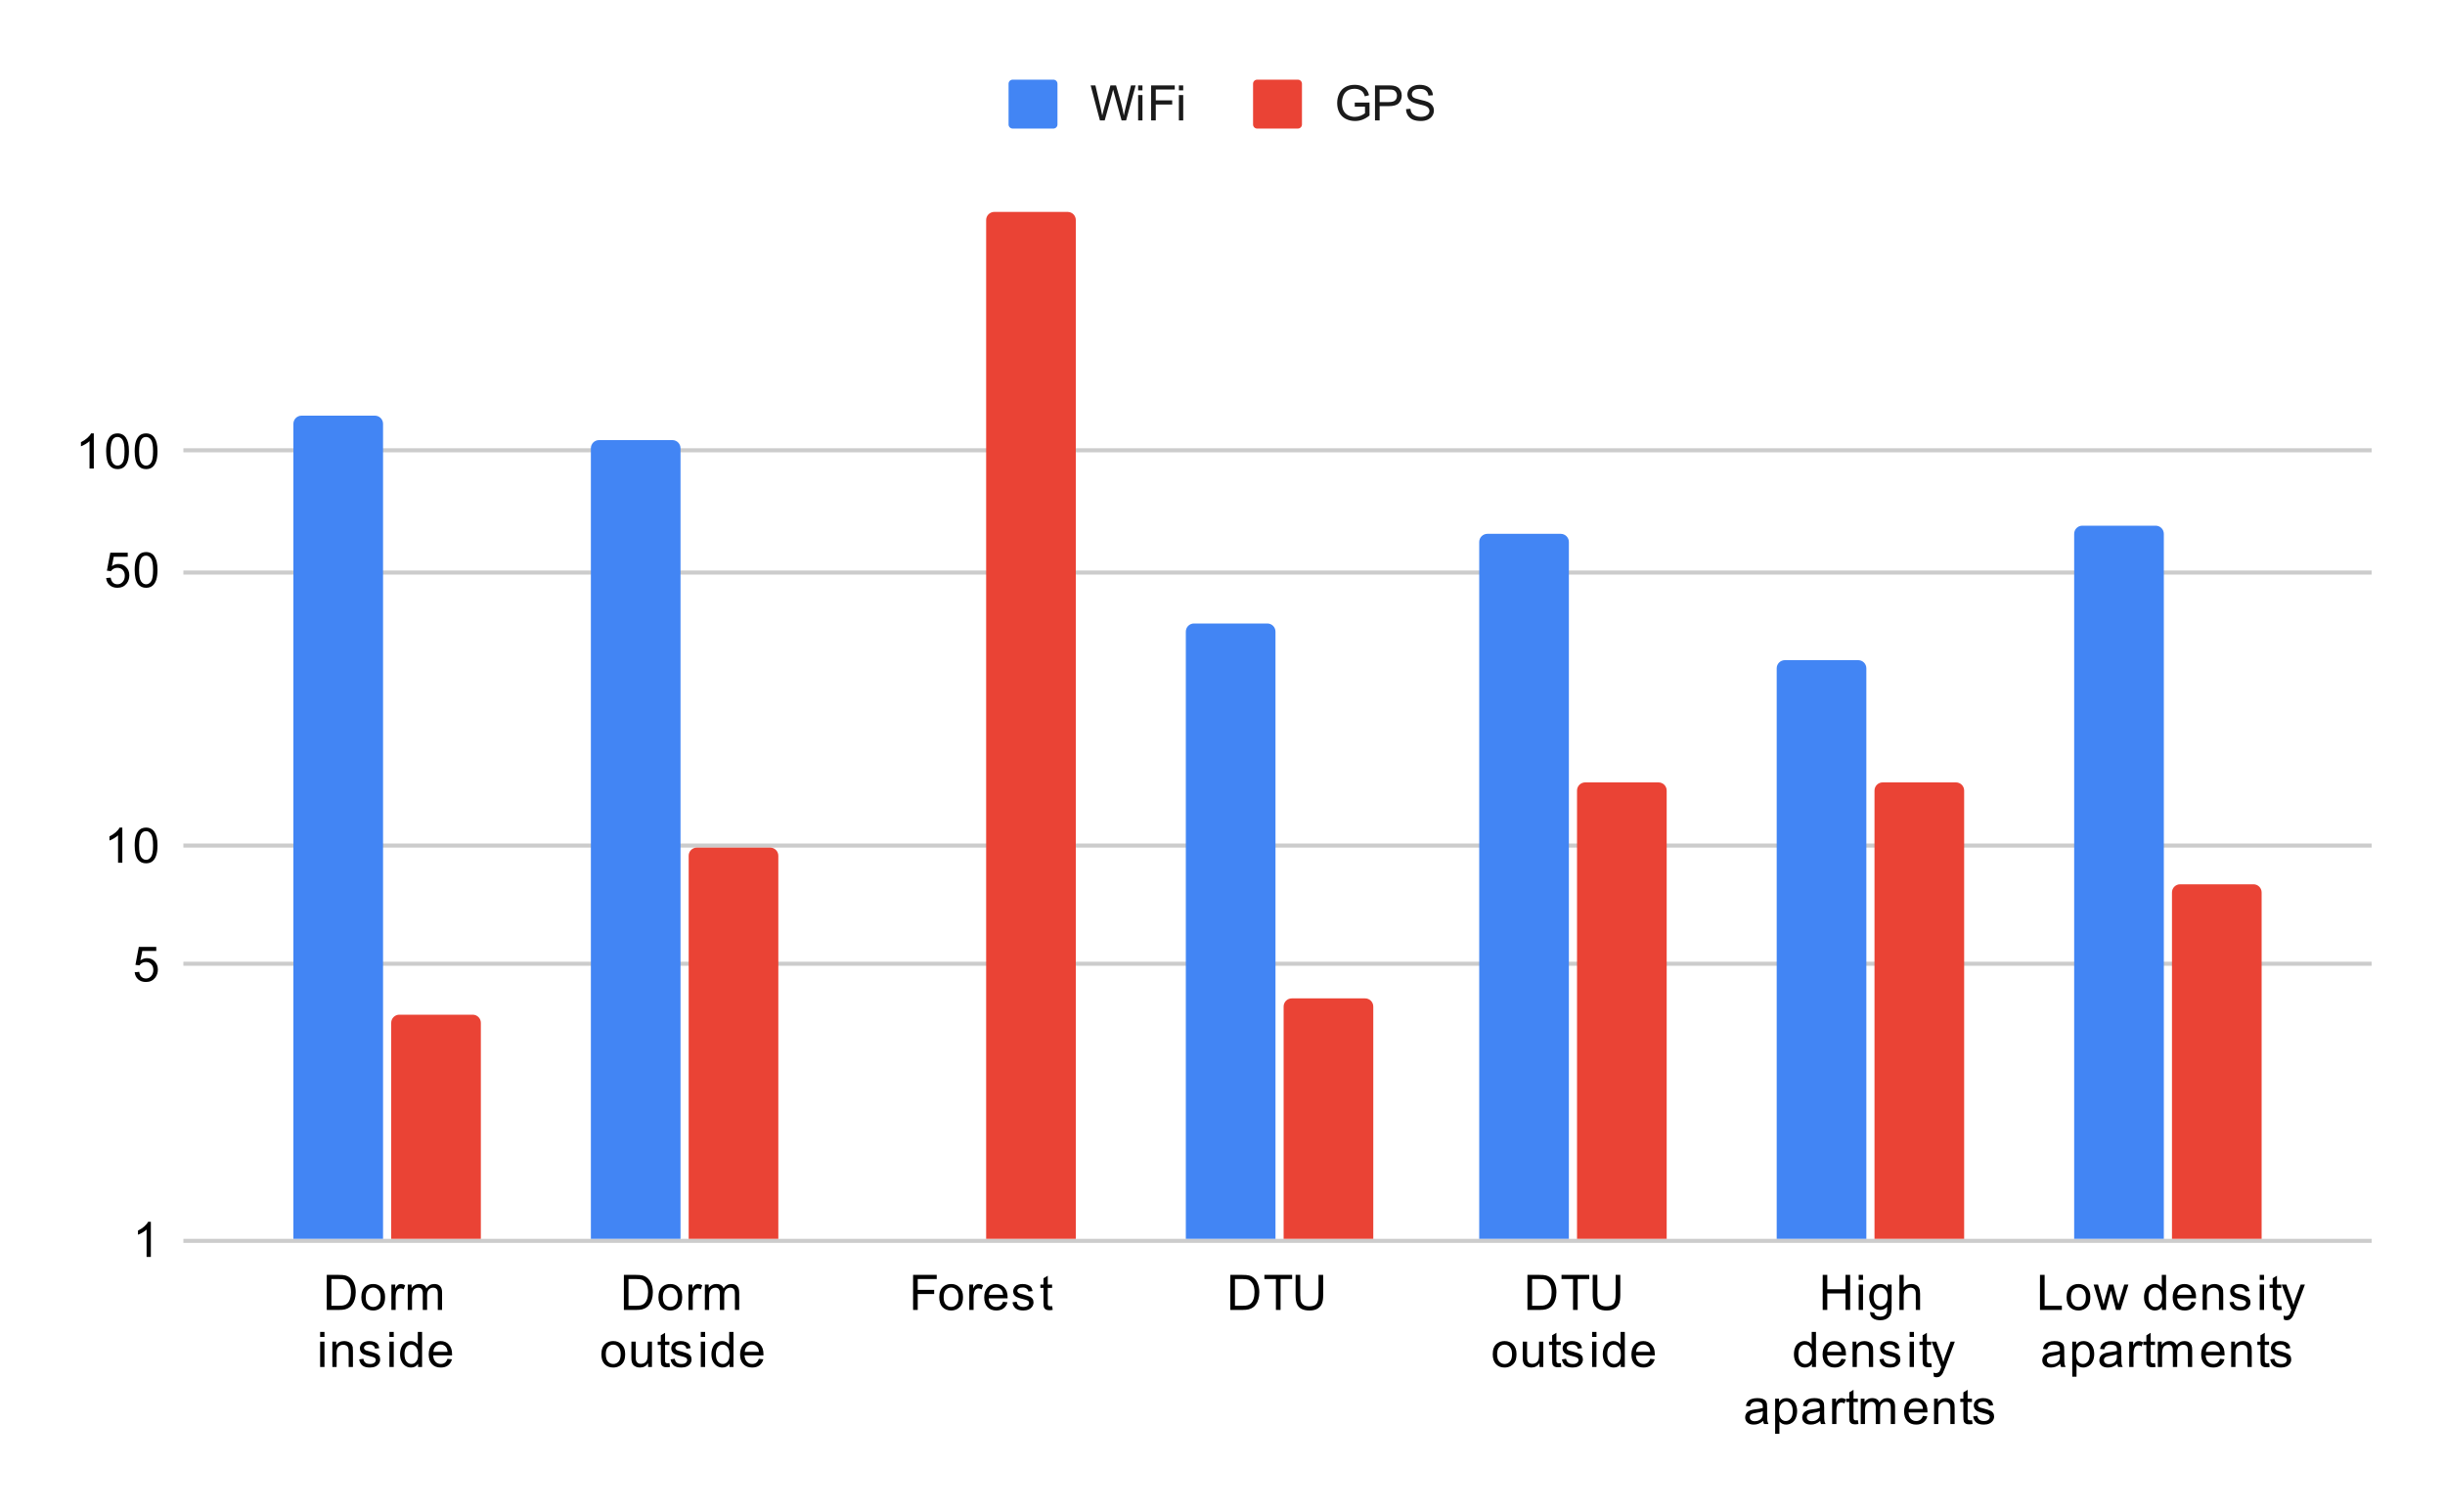 <svg version="1.1" viewBox="0.0 0.0 600.0 371.0" fill="none" stroke="none" stroke-linecap="square" stroke-miterlimit="10" width="600" height="371" xmlns:xlink="http://www.w3.org/1999/xlink" xmlns="http://www.w3.org/2000/svg"><path fill="#ffffff" d="M0 0L600.0 0L600.0 371.0L0 371.0L0 0Z" fill-rule="nonzero"/><path stroke="#cccccc" stroke-width="1.0" stroke-linecap="butt" d="M45.5 304.5L581.5 304.5" fill-rule="nonzero"/><path stroke="#cccccc" stroke-width="1.0" stroke-linecap="butt" d="M45.5 236.5L581.5 236.5" fill-rule="nonzero"/><path stroke="#cccccc" stroke-width="1.0" stroke-linecap="butt" d="M45.5 207.5L581.5 207.5" fill-rule="nonzero"/><path stroke="#cccccc" stroke-width="1.0" stroke-linecap="butt" d="M45.5 140.5L581.5 140.5" fill-rule="nonzero"/><path stroke="#cccccc" stroke-width="1.0" stroke-linecap="butt" d="M45.5 110.5L581.5 110.5" fill-rule="nonzero"/><clipPath id="id_0"><path d="M45.55 51.917L581.45 51.917L581.45 304.45L45.55 304.45L45.55 51.917Z" clip-rule="nonzero"/></clipPath><path stroke="#000000" stroke-width="2.0" stroke-linecap="butt" stroke-opacity="0.0" clip-path="url(#id_0)" d="M94.0 304.0L72.0 304.0L72.0 104.0C72.0 102.895 72.895 102.0 74.0 102.0L92.0 102.0C93.105 102.0 94.0 102.895 94.0 104.0Z" fill-rule="nonzero"/><path fill="#4285f4" clip-path="url(#id_0)" d="M94.0 304.0L72.0 304.0L72.0 104.0C72.0 102.895 72.895 102.0 74.0 102.0L92.0 102.0C93.105 102.0 94.0 102.895 94.0 104.0Z" fill-rule="nonzero"/><path stroke="#000000" stroke-width="2.0" stroke-linecap="butt" stroke-opacity="0.0" clip-path="url(#id_0)" d="M167.0 304.0L145.0 304.0L145.0 110.0C145.0 108.895 145.895 108.0 147.0 108.0L165.0 108.0C166.105 108.0 167.0 108.895 167.0 110.0Z" fill-rule="nonzero"/><path fill="#4285f4" clip-path="url(#id_0)" d="M167.0 304.0L145.0 304.0L145.0 110.0C145.0 108.895 145.895 108.0 147.0 108.0L165.0 108.0C166.105 108.0 167.0 108.895 167.0 110.0Z" fill-rule="nonzero"/><path stroke="#000000" stroke-width="2.0" stroke-linecap="butt" stroke-opacity="0.0" clip-path="url(#id_0)" d="M313.0 304.0L291.0 304.0L291.0 155.0C291.0 153.895 291.895 153.0 293.0 153.0L311.0 153.0C312.105 153.0 313.0 153.895 313.0 155.0Z" fill-rule="nonzero"/><path fill="#4285f4" clip-path="url(#id_0)" d="M313.0 304.0L291.0 304.0L291.0 155.0C291.0 153.895 291.895 153.0 293.0 153.0L311.0 153.0C312.105 153.0 313.0 153.895 313.0 155.0Z" fill-rule="nonzero"/><path stroke="#000000" stroke-width="2.0" stroke-linecap="butt" stroke-opacity="0.0" clip-path="url(#id_0)" d="M385.0 304.0L363.0 304.0L363.0 133.0C363.0 131.895 363.895 131.0 365.0 131.0L383.0 131.0C384.105 131.0 385.0 131.895 385.0 133.0Z" fill-rule="nonzero"/><path fill="#4285f4" clip-path="url(#id_0)" d="M385.0 304.0L363.0 304.0L363.0 133.0C363.0 131.895 363.895 131.0 365.0 131.0L383.0 131.0C384.105 131.0 385.0 131.895 385.0 133.0Z" fill-rule="nonzero"/><path stroke="#000000" stroke-width="2.0" stroke-linecap="butt" stroke-opacity="0.0" clip-path="url(#id_0)" d="M458.0 304.0L436.0 304.0L436.0 164.0C436.0 162.895 436.895 162.0 438.0 162.0L456.0 162.0C457.105 162.0 458.0 162.895 458.0 164.0Z" fill-rule="nonzero"/><path fill="#4285f4" clip-path="url(#id_0)" d="M458.0 304.0L436.0 304.0L436.0 164.0C436.0 162.895 436.895 162.0 438.0 162.0L456.0 162.0C457.105 162.0 458.0 162.895 458.0 164.0Z" fill-rule="nonzero"/><path stroke="#000000" stroke-width="2.0" stroke-linecap="butt" stroke-opacity="0.0" clip-path="url(#id_0)" d="M531.0 304.0L509.0 304.0L509.0 131.0C509.0 129.895 509.895 129.0 511.0 129.0L529.0 129.0C530.105 129.0 531.0 129.895 531.0 131.0Z" fill-rule="nonzero"/><path fill="#4285f4" clip-path="url(#id_0)" d="M531.0 304.0L509.0 304.0L509.0 131.0C509.0 129.895 509.895 129.0 511.0 129.0L529.0 129.0C530.105 129.0 531.0 129.895 531.0 131.0Z" fill-rule="nonzero"/><path stroke="#000000" stroke-width="2.0" stroke-linecap="butt" stroke-opacity="0.0" clip-path="url(#id_0)" d="M118.0 304.0L96.0 304.0L96.0 251.0C96.0 249.895 96.895 249.0 98.0 249.0L116.0 249.0C117.105 249.0 118.0 249.895 118.0 251.0Z" fill-rule="nonzero"/><path fill="#ea4335" clip-path="url(#id_0)" d="M118.0 304.0L96.0 304.0L96.0 251.0C96.0 249.895 96.895 249.0 98.0 249.0L116.0 249.0C117.105 249.0 118.0 249.895 118.0 251.0Z" fill-rule="nonzero"/><path stroke="#000000" stroke-width="2.0" stroke-linecap="butt" stroke-opacity="0.0" clip-path="url(#id_0)" d="M191.0 304.0L169.0 304.0L169.0 210.0C169.0 208.895 169.895 208.0 171.0 208.0L189.0 208.0C190.105 208.0 191.0 208.895 191.0 210.0Z" fill-rule="nonzero"/><path fill="#ea4335" clip-path="url(#id_0)" d="M191.0 304.0L169.0 304.0L169.0 210.0C169.0 208.895 169.895 208.0 171.0 208.0L189.0 208.0C190.105 208.0 191.0 208.895 191.0 210.0Z" fill-rule="nonzero"/><path stroke="#000000" stroke-width="2.0" stroke-linecap="butt" stroke-opacity="0.0" clip-path="url(#id_0)" d="M264.0 304.0L242.0 304.0L242.0 54.0C242.0 52.895 242.895 52.0 244.0 52.0L262.0 52.0C263.105 52.0 264.0 52.895 264.0 54.0Z" fill-rule="nonzero"/><path fill="#ea4335" clip-path="url(#id_0)" d="M264.0 304.0L242.0 304.0L242.0 54.0C242.0 52.895 242.895 52.0 244.0 52.0L262.0 52.0C263.105 52.0 264.0 52.895 264.0 54.0Z" fill-rule="nonzero"/><path stroke="#000000" stroke-width="2.0" stroke-linecap="butt" stroke-opacity="0.0" clip-path="url(#id_0)" d="M337.0 304.0L315.0 304.0L315.0 247.0C315.0 245.895 315.895 245.0 317.0 245.0L335.0 245.0C336.105 245.0 337.0 245.895 337.0 247.0Z" fill-rule="nonzero"/><path fill="#ea4335" clip-path="url(#id_0)" d="M337.0 304.0L315.0 304.0L315.0 247.0C315.0 245.895 315.895 245.0 317.0 245.0L335.0 245.0C336.105 245.0 337.0 245.895 337.0 247.0Z" fill-rule="nonzero"/><path stroke="#000000" stroke-width="2.0" stroke-linecap="butt" stroke-opacity="0.0" clip-path="url(#id_0)" d="M409.0 304.0L387.0 304.0L387.0 194.0C387.0 192.895 387.895 192.0 389.0 192.0L407.0 192.0C408.105 192.0 409.0 192.895 409.0 194.0Z" fill-rule="nonzero"/><path fill="#ea4335" clip-path="url(#id_0)" d="M409.0 304.0L387.0 304.0L387.0 194.0C387.0 192.895 387.895 192.0 389.0 192.0L407.0 192.0C408.105 192.0 409.0 192.895 409.0 194.0Z" fill-rule="nonzero"/><path stroke="#000000" stroke-width="2.0" stroke-linecap="butt" stroke-opacity="0.0" clip-path="url(#id_0)" d="M482.0 304.0L460.0 304.0L460.0 194.0C460.0 192.895 460.895 192.0 462.0 192.0L480.0 192.0C481.105 192.0 482.0 192.895 482.0 194.0Z" fill-rule="nonzero"/><path fill="#ea4335" clip-path="url(#id_0)" d="M482.0 304.0L460.0 304.0L460.0 194.0C460.0 192.895 460.895 192.0 462.0 192.0L480.0 192.0C481.105 192.0 482.0 192.895 482.0 194.0Z" fill-rule="nonzero"/><path stroke="#000000" stroke-width="2.0" stroke-linecap="butt" stroke-opacity="0.0" clip-path="url(#id_0)" d="M555.0 304.0L533.0 304.0L533.0 219.0C533.0 217.895 533.895 217.0 535.0 217.0L553.0 217.0C554.105 217.0 555.0 217.895 555.0 219.0Z" fill-rule="nonzero"/><path fill="#ea4335" clip-path="url(#id_0)" d="M555.0 304.0L533.0 304.0L533.0 219.0C533.0 217.895 533.895 217.0 535.0 217.0L553.0 217.0C554.105 217.0 555.0 217.895 555.0 219.0Z" fill-rule="nonzero"/><path fill="#000000" d="M37.019 308.45L35.972 308.45L35.972 301.731Q35.581 302.091 34.956 302.466Q34.347 302.825 33.862 302.997L33.862 301.981Q34.737 301.559 35.394 300.981Q36.066 300.387 36.347 299.825L37.019 299.825L37.019 308.45Z" fill-rule="nonzero"/><path fill="#000000" d="M33.05 238.585L34.159 238.491Q34.284 239.304 34.722 239.71Q35.175 240.116 35.816 240.116Q36.566 240.116 37.097 239.538Q37.628 238.96 37.628 238.023Q37.628 237.116 37.112 236.601Q36.612 236.069 35.784 236.069Q35.284 236.069 34.862 236.304Q34.456 236.538 34.222 236.898L33.237 236.773L34.066 232.366L38.347 232.366L38.347 233.366L34.909 233.366L34.456 235.679Q35.222 235.132 36.066 235.132Q37.191 235.132 37.956 235.913Q38.737 236.694 38.737 237.929Q38.737 239.085 38.066 239.944Q37.237 240.976 35.816 240.976Q34.644 240.976 33.894 240.319Q33.159 239.663 33.05 238.585Z" fill-rule="nonzero"/><path fill="#000000" d="M30.019 211.715L28.972 211.715L28.972 204.996Q28.581 205.355 27.956 205.73Q27.347 206.09 26.863 206.262L26.863 205.246Q27.738 204.824 28.394 204.246Q29.066 203.652 29.347 203.09L30.019 203.09L30.019 211.715ZM33.05 207.48Q33.05 205.949 33.362 205.027Q33.675 204.09 34.284 203.59Q34.909 203.09 35.847 203.09Q36.534 203.09 37.05 203.371Q37.581 203.652 37.925 204.184Q38.269 204.699 38.456 205.449Q38.644 206.199 38.644 207.48Q38.644 208.996 38.331 209.918Q38.034 210.84 37.409 211.355Q36.8 211.855 35.847 211.855Q34.612 211.855 33.894 210.965Q33.05 209.902 33.05 207.48ZM34.128 207.48Q34.128 209.59 34.628 210.293Q35.128 210.996 35.847 210.996Q36.581 210.996 37.066 210.293Q37.566 209.59 37.566 207.48Q37.566 205.355 37.066 204.668Q36.581 203.965 35.831 203.965Q35.112 203.965 34.675 204.574Q34.128 205.355 34.128 207.48Z" fill-rule="nonzero"/><path fill="#000000" d="M26.05 141.85L27.159 141.756Q27.284 142.569 27.722 142.975Q28.175 143.381 28.816 143.381Q29.566 143.381 30.097 142.803Q30.628 142.225 30.628 141.287Q30.628 140.381 30.113 139.865Q29.613 139.334 28.784 139.334Q28.284 139.334 27.863 139.569Q27.456 139.803 27.222 140.162L26.238 140.037L27.066 135.631L31.347 135.631L31.347 136.631L27.909 136.631L27.456 138.944Q28.222 138.397 29.066 138.397Q30.191 138.397 30.956 139.178Q31.738 139.959 31.738 141.194Q31.738 142.35 31.066 143.209Q30.238 144.24 28.816 144.24Q27.644 144.24 26.894 143.584Q26.159 142.928 26.05 141.85ZM33.05 139.865Q33.05 138.334 33.362 137.412Q33.675 136.475 34.284 135.975Q34.909 135.475 35.847 135.475Q36.534 135.475 37.05 135.756Q37.581 136.037 37.925 136.569Q38.269 137.084 38.456 137.834Q38.644 138.584 38.644 139.865Q38.644 141.381 38.331 142.303Q38.034 143.225 37.409 143.74Q36.8 144.24 35.847 144.24Q34.612 144.24 33.894 143.35Q33.05 142.287 33.05 139.865ZM34.128 139.865Q34.128 141.975 34.628 142.678Q35.128 143.381 35.847 143.381Q36.581 143.381 37.066 142.678Q37.566 141.975 37.566 139.865Q37.566 137.74 37.066 137.053Q36.581 136.35 35.831 136.35Q35.112 136.35 34.675 136.959Q34.128 137.74 34.128 139.865Z" fill-rule="nonzero"/><path fill="#000000" d="M23.019 114.98L21.972 114.98L21.972 108.261Q21.581 108.62 20.956 108.995Q20.347 109.355 19.863 109.526L19.863 108.511Q20.738 108.089 21.394 107.511Q22.066 106.917 22.347 106.355L23.019 106.355L23.019 114.98ZM26.05 110.745Q26.05 109.214 26.363 108.292Q26.675 107.355 27.284 106.855Q27.909 106.355 28.847 106.355Q29.534 106.355 30.05 106.636Q30.581 106.917 30.925 107.448Q31.269 107.964 31.456 108.714Q31.644 109.464 31.644 110.745Q31.644 112.261 31.331 113.183Q31.034 114.105 30.409 114.62Q29.8 115.12 28.847 115.12Q27.613 115.12 26.894 114.23Q26.05 113.167 26.05 110.745ZM27.128 110.745Q27.128 112.855 27.628 113.558Q28.128 114.261 28.847 114.261Q29.581 114.261 30.066 113.558Q30.566 112.855 30.566 110.745Q30.566 108.62 30.066 107.933Q29.581 107.23 28.831 107.23Q28.113 107.23 27.675 107.839Q27.128 108.62 27.128 110.745ZM33.05 110.745Q33.05 109.214 33.362 108.292Q33.675 107.355 34.284 106.855Q34.909 106.355 35.847 106.355Q36.534 106.355 37.05 106.636Q37.581 106.917 37.925 107.448Q38.269 107.964 38.456 108.714Q38.644 109.464 38.644 110.745Q38.644 112.261 38.331 113.183Q38.034 114.105 37.409 114.62Q36.8 115.12 35.847 115.12Q34.612 115.12 33.894 114.23Q33.05 113.167 33.05 110.745ZM34.128 110.745Q34.128 112.855 34.628 113.558Q35.128 114.261 35.847 114.261Q36.581 114.261 37.066 113.558Q37.566 112.855 37.566 110.745Q37.566 108.62 37.066 107.933Q36.581 107.23 35.831 107.23Q35.112 107.23 34.675 107.839Q34.128 108.62 34.128 110.745Z" fill-rule="nonzero"/><path fill="#000000" d="M80.187 321.45L80.187 312.856L83.156 312.856Q84.156 312.856 84.687 312.981Q85.422 313.153 85.937 313.591Q86.625 314.169 86.953 315.075Q87.297 315.966 87.297 317.106Q87.297 318.091 87.062 318.841Q86.843 319.591 86.484 320.091Q86.125 320.591 85.687 320.872Q85.265 321.153 84.672 321.309Q84.078 321.45 83.297 321.45L80.187 321.45ZM81.328 320.434L83.156 320.434Q84.015 320.434 84.5 320.278Q84.984 320.122 85.265 319.825Q85.672 319.434 85.89 318.747Q86.125 318.059 86.125 317.091Q86.125 315.747 85.672 315.028Q85.234 314.294 84.609 314.044Q84.14 313.872 83.14 313.872L81.328 313.872L81.328 320.434ZM88.672 318.341Q88.672 316.606 89.625 315.778Q90.422 315.091 91.578 315.091Q92.859 315.091 93.672 315.934Q94.5 316.762 94.5 318.247Q94.5 319.45 94.14 320.137Q93.781 320.825 93.078 321.216Q92.39 321.591 91.578 321.591Q90.281 321.591 89.468 320.762Q88.672 319.919 88.672 318.341ZM89.75 318.341Q89.75 319.528 90.265 320.122Q90.797 320.716 91.578 320.716Q92.375 320.716 92.89 320.122Q93.406 319.528 93.406 318.309Q93.406 317.153 92.875 316.559Q92.359 315.966 91.578 315.966Q90.797 315.966 90.265 316.559Q89.75 317.137 89.75 318.341ZM96.047 321.45L96.047 315.231L97 315.231L97 316.169Q97.359 315.512 97.656 315.309Q97.968 315.091 98.343 315.091Q98.875 315.091 99.422 315.419L99.062 316.403Q98.672 316.169 98.297 316.169Q97.937 316.169 97.656 316.387Q97.39 316.591 97.281 316.966Q97.093 317.528 97.093 318.184L97.093 321.45L96.047 321.45ZM100.062 321.45L100.062 315.231L101 315.231L101 316.106Q101.297 315.637 101.781 315.372Q102.265 315.091 102.89 315.091Q103.578 315.091 104.015 315.372Q104.468 315.653 104.64 316.169Q105.39 315.091 106.562 315.091Q107.5 315.091 107.984 315.606Q108.484 316.106 108.484 317.184L108.484 321.45L107.437 321.45L107.437 317.528Q107.437 316.903 107.328 316.622Q107.234 316.341 106.968 316.169Q106.703 315.997 106.328 315.997Q105.672 315.997 105.234 316.434Q104.812 316.872 104.812 317.841L104.812 321.45L103.75 321.45L103.75 317.403Q103.75 316.7 103.484 316.356Q103.234 315.997 102.656 315.997Q102.203 315.997 101.828 316.231Q101.453 316.466 101.281 316.919Q101.109 317.372 101.109 318.216L101.109 321.45L100.062 321.45Z" fill-rule="nonzero"/><path fill="#000000" d="M78.562 328.075L78.562 326.856L79.625 326.856L79.625 328.075L78.562 328.075ZM78.562 335.45L78.562 329.231L79.625 329.231L79.625 335.45L78.562 335.45ZM81.562 335.45L81.562 329.231L82.5 329.231L82.5 330.106Q83.187 329.091 84.484 329.091Q85.047 329.091 85.515 329.294Q86 329.497 86.234 329.825Q86.468 330.153 86.562 330.591Q86.609 330.887 86.609 331.622L86.609 335.45L85.562 335.45L85.562 331.669Q85.562 331.012 85.437 330.7Q85.312 330.387 85 330.2Q84.687 329.997 84.265 329.997Q83.593 329.997 83.093 330.434Q82.609 330.856 82.609 332.044L82.609 335.45L81.562 335.45ZM88.14 333.591L89.172 333.434Q89.265 334.059 89.656 334.387Q90.062 334.716 90.797 334.716Q91.515 334.716 91.859 334.434Q92.218 334.137 92.218 333.731Q92.218 333.372 91.906 333.169Q91.687 333.028 90.828 332.809Q89.672 332.512 89.218 332.309Q88.781 332.091 88.547 331.716Q88.312 331.341 88.312 330.872Q88.312 330.466 88.5 330.106Q88.687 329.747 89.015 329.512Q89.265 329.341 89.687 329.216Q90.109 329.091 90.609 329.091Q91.328 329.091 91.875 329.309Q92.437 329.512 92.703 329.872Q92.968 330.231 93.062 330.825L92.031 330.966Q91.968 330.497 91.625 330.231Q91.297 329.95 90.672 329.95Q89.953 329.95 89.64 330.2Q89.328 330.434 89.328 330.762Q89.328 330.966 89.453 331.122Q89.593 331.294 89.859 331.403Q90.015 331.466 90.797 331.669Q91.922 331.981 92.359 332.169Q92.797 332.356 93.047 332.716Q93.297 333.075 93.297 333.622Q93.297 334.153 92.984 334.622Q92.687 335.075 92.109 335.341Q91.531 335.591 90.797 335.591Q89.578 335.591 88.937 335.091Q88.312 334.575 88.14 333.591ZM95.562 328.075L95.562 326.856L96.625 326.856L96.625 328.075L95.562 328.075ZM95.562 335.45L95.562 329.231L96.625 329.231L96.625 335.45L95.562 335.45ZM102.593 335.45L102.593 334.669Q102 335.591 100.859 335.591Q100.109 335.591 99.484 335.184Q98.859 334.762 98.515 334.028Q98.172 333.294 98.172 332.341Q98.172 331.419 98.484 330.653Q98.797 329.887 99.422 329.497Q100.047 329.091 100.812 329.091Q101.375 329.091 101.812 329.325Q102.25 329.559 102.531 329.934L102.531 326.856L103.578 326.856L103.578 335.45L102.593 335.45ZM99.265 332.341Q99.265 333.544 99.765 334.137Q100.265 334.716 100.953 334.716Q101.64 334.716 102.125 334.153Q102.609 333.591 102.609 332.434Q102.609 331.153 102.109 330.559Q101.625 329.966 100.906 329.966Q100.203 329.966 99.734 330.544Q99.265 331.106 99.265 332.341ZM109.812 333.45L110.906 333.575Q110.656 334.528 109.953 335.059Q109.25 335.591 108.172 335.591Q106.812 335.591 106 334.747Q105.203 333.903 105.203 332.387Q105.203 330.825 106.015 329.966Q106.828 329.091 108.109 329.091Q109.359 329.091 110.14 329.934Q110.937 330.778 110.937 332.325Q110.937 332.419 110.937 332.606L106.297 332.606Q106.359 333.637 106.875 334.184Q107.39 334.716 108.172 334.716Q108.75 334.716 109.156 334.419Q109.578 334.106 109.812 333.45ZM106.359 331.747L109.828 331.747Q109.765 330.95 109.437 330.559Q108.922 329.95 108.125 329.95Q107.39 329.95 106.89 330.434Q106.406 330.919 106.359 331.747Z" fill-rule="nonzero"/><path fill="#000000" d="M153.099 321.45L153.099 312.856L156.067 312.856Q157.067 312.856 157.599 312.981Q158.333 313.153 158.849 313.591Q159.536 314.169 159.864 315.075Q160.208 315.966 160.208 317.106Q160.208 318.091 159.974 318.841Q159.755 319.591 159.396 320.091Q159.036 320.591 158.599 320.872Q158.177 321.153 157.583 321.309Q156.989 321.45 156.208 321.45L153.099 321.45ZM154.239 320.434L156.067 320.434Q156.927 320.434 157.411 320.278Q157.896 320.122 158.177 319.825Q158.583 319.434 158.802 318.747Q159.036 318.059 159.036 317.091Q159.036 315.747 158.583 315.028Q158.146 314.294 157.521 314.044Q157.052 313.872 156.052 313.872L154.239 313.872L154.239 320.434ZM161.583 318.341Q161.583 316.606 162.536 315.778Q163.333 315.091 164.489 315.091Q165.771 315.091 166.583 315.934Q167.411 316.762 167.411 318.247Q167.411 319.45 167.052 320.137Q166.692 320.825 165.989 321.216Q165.302 321.591 164.489 321.591Q163.192 321.591 162.38 320.762Q161.583 319.919 161.583 318.341ZM162.661 318.341Q162.661 319.528 163.177 320.122Q163.708 320.716 164.489 320.716Q165.286 320.716 165.802 320.122Q166.317 319.528 166.317 318.309Q166.317 317.153 165.786 316.559Q165.271 315.966 164.489 315.966Q163.708 315.966 163.177 316.559Q162.661 317.137 162.661 318.341ZM168.958 321.45L168.958 315.231L169.911 315.231L169.911 316.169Q170.271 315.512 170.567 315.309Q170.88 315.091 171.255 315.091Q171.786 315.091 172.333 315.419L171.974 316.403Q171.583 316.169 171.208 316.169Q170.849 316.169 170.567 316.387Q170.302 316.591 170.192 316.966Q170.005 317.528 170.005 318.184L170.005 321.45L168.958 321.45ZM172.974 321.45L172.974 315.231L173.911 315.231L173.911 316.106Q174.208 315.637 174.692 315.372Q175.177 315.091 175.802 315.091Q176.489 315.091 176.927 315.372Q177.38 315.653 177.552 316.169Q178.302 315.091 179.474 315.091Q180.411 315.091 180.896 315.606Q181.396 316.106 181.396 317.184L181.396 321.45L180.349 321.45L180.349 317.528Q180.349 316.903 180.239 316.622Q180.146 316.341 179.88 316.169Q179.614 315.997 179.239 315.997Q178.583 315.997 178.146 316.434Q177.724 316.872 177.724 317.841L177.724 321.45L176.661 321.45L176.661 317.403Q176.661 316.7 176.396 316.356Q176.146 315.997 175.567 315.997Q175.114 315.997 174.739 316.231Q174.364 316.466 174.192 316.919Q174.021 317.372 174.021 318.216L174.021 321.45L172.974 321.45Z" fill-rule="nonzero"/><path fill="#000000" d="M147.583 332.341Q147.583 330.606 148.536 329.778Q149.333 329.091 150.489 329.091Q151.771 329.091 152.583 329.934Q153.411 330.762 153.411 332.247Q153.411 333.45 153.052 334.137Q152.692 334.825 151.989 335.216Q151.302 335.591 150.489 335.591Q149.192 335.591 148.38 334.762Q147.583 333.919 147.583 332.341ZM148.661 332.341Q148.661 333.528 149.177 334.122Q149.708 334.716 150.489 334.716Q151.286 334.716 151.802 334.122Q152.317 333.528 152.317 332.309Q152.317 331.153 151.786 330.559Q151.271 329.966 150.489 329.966Q149.708 329.966 149.177 330.559Q148.661 331.137 148.661 332.341ZM159.052 335.45L159.052 334.528Q158.317 335.591 157.067 335.591Q156.521 335.591 156.036 335.387Q155.567 335.169 155.333 334.856Q155.099 334.528 155.005 334.059Q154.942 333.762 154.942 333.075L154.942 329.231L156.005 329.231L156.005 332.684Q156.005 333.497 156.067 333.794Q156.161 334.2 156.474 334.45Q156.802 334.684 157.286 334.684Q157.755 334.684 158.161 334.45Q158.583 334.2 158.755 333.778Q158.942 333.356 158.942 332.559L158.942 329.231L159.989 329.231L159.989 335.45L159.052 335.45ZM164.271 334.512L164.427 335.434Q163.974 335.528 163.63 335.528Q163.052 335.528 162.739 335.356Q162.427 335.169 162.286 334.872Q162.161 334.575 162.161 333.622L162.161 330.044L161.396 330.044L161.396 329.231L162.161 329.231L162.161 327.684L163.208 327.059L163.208 329.231L164.271 329.231L164.271 330.044L163.208 330.044L163.208 333.684Q163.208 334.137 163.255 334.262Q163.317 334.387 163.442 334.466Q163.567 334.544 163.802 334.544Q163.989 334.544 164.271 334.512ZM164.552 333.591L165.583 333.434Q165.677 334.059 166.067 334.387Q166.474 334.716 167.208 334.716Q167.927 334.716 168.271 334.434Q168.63 334.137 168.63 333.731Q168.63 333.372 168.317 333.169Q168.099 333.028 167.239 332.809Q166.083 332.512 165.63 332.309Q165.192 332.091 164.958 331.716Q164.724 331.341 164.724 330.872Q164.724 330.466 164.911 330.106Q165.099 329.747 165.427 329.512Q165.677 329.341 166.099 329.216Q166.521 329.091 167.021 329.091Q167.739 329.091 168.286 329.309Q168.849 329.512 169.114 329.872Q169.38 330.231 169.474 330.825L168.442 330.966Q168.38 330.497 168.036 330.231Q167.708 329.95 167.083 329.95Q166.364 329.95 166.052 330.2Q165.739 330.434 165.739 330.762Q165.739 330.966 165.864 331.122Q166.005 331.294 166.271 331.403Q166.427 331.466 167.208 331.669Q168.333 331.981 168.771 332.169Q169.208 332.356 169.458 332.716Q169.708 333.075 169.708 333.622Q169.708 334.153 169.396 334.622Q169.099 335.075 168.521 335.341Q167.942 335.591 167.208 335.591Q165.989 335.591 165.349 335.091Q164.724 334.575 164.552 333.591ZM171.974 328.075L171.974 326.856L173.036 326.856L173.036 328.075L171.974 328.075ZM171.974 335.45L171.974 329.231L173.036 329.231L173.036 335.45L171.974 335.45ZM179.005 335.45L179.005 334.669Q178.411 335.591 177.271 335.591Q176.521 335.591 175.896 335.184Q175.271 334.762 174.927 334.028Q174.583 333.294 174.583 332.341Q174.583 331.419 174.896 330.653Q175.208 329.887 175.833 329.497Q176.458 329.091 177.224 329.091Q177.786 329.091 178.224 329.325Q178.661 329.559 178.942 329.934L178.942 326.856L179.989 326.856L179.989 335.45L179.005 335.45ZM175.677 332.341Q175.677 333.544 176.177 334.137Q176.677 334.716 177.364 334.716Q178.052 334.716 178.536 334.153Q179.021 333.591 179.021 332.434Q179.021 331.153 178.521 330.559Q178.036 329.966 177.317 329.966Q176.614 329.966 176.146 330.544Q175.677 331.106 175.677 332.341ZM186.224 333.45L187.317 333.575Q187.067 334.528 186.364 335.059Q185.661 335.591 184.583 335.591Q183.224 335.591 182.411 334.747Q181.614 333.903 181.614 332.387Q181.614 330.825 182.427 329.966Q183.239 329.091 184.521 329.091Q185.771 329.091 186.552 329.934Q187.349 330.778 187.349 332.325Q187.349 332.419 187.349 332.606L182.708 332.606Q182.771 333.637 183.286 334.184Q183.802 334.716 184.583 334.716Q185.161 334.716 185.567 334.419Q185.989 334.106 186.224 333.45ZM182.771 331.747L186.239 331.747Q186.177 330.95 185.849 330.559Q185.333 329.95 184.536 329.95Q183.802 329.95 183.302 330.434Q182.817 330.919 182.771 331.747Z" fill-rule="nonzero"/><path fill="#000000" d="M224.073 321.45L224.073 312.856L229.87 312.856L229.87 313.872L225.213 313.872L225.213 316.528L229.245 316.528L229.245 317.544L225.213 317.544L225.213 321.45L224.073 321.45ZM230.495 318.341Q230.495 316.606 231.448 315.778Q232.245 315.091 233.401 315.091Q234.682 315.091 235.495 315.934Q236.323 316.762 236.323 318.247Q236.323 319.45 235.963 320.137Q235.604 320.825 234.901 321.216Q234.213 321.591 233.401 321.591Q232.104 321.591 231.292 320.762Q230.495 319.919 230.495 318.341ZM231.573 318.341Q231.573 319.528 232.088 320.122Q232.62 320.716 233.401 320.716Q234.198 320.716 234.713 320.122Q235.229 319.528 235.229 318.309Q235.229 317.153 234.698 316.559Q234.182 315.966 233.401 315.966Q232.62 315.966 232.088 316.559Q231.573 317.137 231.573 318.341ZM237.87 321.45L237.87 315.231L238.823 315.231L238.823 316.169Q239.182 315.512 239.479 315.309Q239.792 315.091 240.167 315.091Q240.698 315.091 241.245 315.419L240.885 316.403Q240.495 316.169 240.12 316.169Q239.76 316.169 239.479 316.387Q239.213 316.591 239.104 316.966Q238.917 317.528 238.917 318.184L238.917 321.45L237.87 321.45ZM246.135 319.45L247.229 319.575Q246.979 320.528 246.276 321.059Q245.573 321.591 244.495 321.591Q243.135 321.591 242.323 320.747Q241.526 319.903 241.526 318.387Q241.526 316.825 242.338 315.966Q243.151 315.091 244.432 315.091Q245.682 315.091 246.463 315.934Q247.26 316.778 247.26 318.325Q247.26 318.419 247.26 318.606L242.62 318.606Q242.682 319.637 243.198 320.184Q243.713 320.716 244.495 320.716Q245.073 320.716 245.479 320.419Q245.901 320.106 246.135 319.45ZM242.682 317.747L246.151 317.747Q246.088 316.95 245.76 316.559Q245.245 315.95 244.448 315.95Q243.713 315.95 243.213 316.434Q242.729 316.919 242.682 317.747ZM248.463 319.591L249.495 319.434Q249.588 320.059 249.979 320.387Q250.385 320.716 251.12 320.716Q251.838 320.716 252.182 320.434Q252.542 320.137 252.542 319.731Q252.542 319.372 252.229 319.169Q252.01 319.028 251.151 318.809Q249.995 318.512 249.542 318.309Q249.104 318.091 248.87 317.716Q248.635 317.341 248.635 316.872Q248.635 316.466 248.823 316.106Q249.01 315.747 249.338 315.512Q249.588 315.341 250.01 315.216Q250.432 315.091 250.932 315.091Q251.651 315.091 252.198 315.309Q252.76 315.512 253.026 315.872Q253.292 316.231 253.385 316.825L252.354 316.966Q252.292 316.497 251.948 316.231Q251.62 315.95 250.995 315.95Q250.276 315.95 249.963 316.2Q249.651 316.434 249.651 316.762Q249.651 316.966 249.776 317.122Q249.917 317.294 250.182 317.403Q250.338 317.466 251.12 317.669Q252.245 317.981 252.682 318.169Q253.12 318.356 253.37 318.716Q253.62 319.075 253.62 319.622Q253.62 320.153 253.307 320.622Q253.01 321.075 252.432 321.341Q251.854 321.591 251.12 321.591Q249.901 321.591 249.26 321.091Q248.635 320.575 248.463 319.591ZM258.182 320.512L258.338 321.434Q257.885 321.528 257.542 321.528Q256.963 321.528 256.651 321.356Q256.338 321.169 256.198 320.872Q256.073 320.575 256.073 319.622L256.073 316.044L255.307 316.044L255.307 315.231L256.073 315.231L256.073 313.684L257.12 313.059L257.12 315.231L258.182 315.231L258.182 316.044L257.12 316.044L257.12 319.684Q257.12 320.137 257.167 320.262Q257.229 320.387 257.354 320.466Q257.479 320.544 257.713 320.544Q257.901 320.544 258.182 320.512Z" fill-rule="nonzero"/><path fill="#000000" d="M301.922 321.45L301.922 312.856L304.891 312.856Q305.891 312.856 306.422 312.981Q307.156 313.153 307.672 313.591Q308.359 314.169 308.688 315.075Q309.031 315.966 309.031 317.106Q309.031 318.091 308.797 318.841Q308.578 319.591 308.219 320.091Q307.859 320.591 307.422 320.872Q307.0 321.153 306.406 321.309Q305.812 321.45 305.031 321.45L301.922 321.45ZM303.062 320.434L304.891 320.434Q305.75 320.434 306.234 320.278Q306.719 320.122 307.0 319.825Q307.406 319.434 307.625 318.747Q307.859 318.059 307.859 317.091Q307.859 315.747 307.406 315.028Q306.969 314.294 306.344 314.044Q305.875 313.872 304.875 313.872L303.062 313.872L303.062 320.434ZM313.109 321.45L313.109 313.872L310.281 313.872L310.281 312.856L317.094 312.856L317.094 313.872L314.25 313.872L314.25 321.45L313.109 321.45ZM323.562 312.856L324.703 312.856L324.703 317.825Q324.703 319.122 324.406 319.887Q324.109 320.637 323.344 321.122Q322.578 321.591 321.344 321.591Q320.141 321.591 319.359 321.184Q318.594 320.762 318.266 319.981Q317.938 319.184 317.938 317.825L317.938 312.856L319.078 312.856L319.078 317.809Q319.078 318.934 319.281 319.466Q319.5 319.997 320.0 320.294Q320.516 320.575 321.25 320.575Q322.5 320.575 323.031 320.012Q323.562 319.434 323.562 317.809L323.562 312.856Z" fill-rule="nonzero"/><path fill="#000000" d="M374.833 321.45L374.833 312.856L377.802 312.856Q378.802 312.856 379.333 312.981Q380.068 313.153 380.583 313.591Q381.271 314.169 381.599 315.075Q381.943 315.966 381.943 317.106Q381.943 318.091 381.708 318.841Q381.49 319.591 381.13 320.091Q380.771 320.591 380.333 320.872Q379.912 321.153 379.318 321.309Q378.724 321.45 377.943 321.45L374.833 321.45ZM375.974 320.434L377.802 320.434Q378.662 320.434 379.146 320.278Q379.63 320.122 379.912 319.825Q380.318 319.434 380.537 318.747Q380.771 318.059 380.771 317.091Q380.771 315.747 380.318 315.028Q379.88 314.294 379.255 314.044Q378.787 313.872 377.787 313.872L375.974 313.872L375.974 320.434ZM386.021 321.45L386.021 313.872L383.193 313.872L383.193 312.856L390.005 312.856L390.005 313.872L387.162 313.872L387.162 321.45L386.021 321.45ZM396.474 312.856L397.615 312.856L397.615 317.825Q397.615 319.122 397.318 319.887Q397.021 320.637 396.255 321.122Q395.49 321.591 394.255 321.591Q393.052 321.591 392.271 321.184Q391.505 320.762 391.177 319.981Q390.849 319.184 390.849 317.825L390.849 312.856L391.99 312.856L391.99 317.809Q391.99 318.934 392.193 319.466Q392.412 319.997 392.912 320.294Q393.427 320.575 394.162 320.575Q395.412 320.575 395.943 320.012Q396.474 319.434 396.474 317.809L396.474 312.856Z" fill-rule="nonzero"/><path fill="#000000" d="M366.318 332.341Q366.318 330.606 367.271 329.778Q368.068 329.091 369.224 329.091Q370.505 329.091 371.318 329.934Q372.146 330.762 372.146 332.247Q372.146 333.45 371.787 334.137Q371.427 334.825 370.724 335.216Q370.037 335.591 369.224 335.591Q367.927 335.591 367.115 334.762Q366.318 333.919 366.318 332.341ZM367.396 332.341Q367.396 333.528 367.912 334.122Q368.443 334.716 369.224 334.716Q370.021 334.716 370.537 334.122Q371.052 333.528 371.052 332.309Q371.052 331.153 370.521 330.559Q370.005 329.966 369.224 329.966Q368.443 329.966 367.912 330.559Q367.396 331.137 367.396 332.341ZM377.787 335.45L377.787 334.528Q377.052 335.591 375.802 335.591Q375.255 335.591 374.771 335.387Q374.302 335.169 374.068 334.856Q373.833 334.528 373.74 334.059Q373.677 333.762 373.677 333.075L373.677 329.231L374.74 329.231L374.74 332.684Q374.74 333.497 374.802 333.794Q374.896 334.2 375.208 334.45Q375.537 334.684 376.021 334.684Q376.49 334.684 376.896 334.45Q377.318 334.2 377.49 333.778Q377.677 333.356 377.677 332.559L377.677 329.231L378.724 329.231L378.724 335.45L377.787 335.45ZM383.005 334.512L383.162 335.434Q382.708 335.528 382.365 335.528Q381.787 335.528 381.474 335.356Q381.162 335.169 381.021 334.872Q380.896 334.575 380.896 333.622L380.896 330.044L380.13 330.044L380.13 329.231L380.896 329.231L380.896 327.684L381.943 327.059L381.943 329.231L383.005 329.231L383.005 330.044L381.943 330.044L381.943 333.684Q381.943 334.137 381.99 334.262Q382.052 334.387 382.177 334.466Q382.302 334.544 382.537 334.544Q382.724 334.544 383.005 334.512ZM383.287 333.591L384.318 333.434Q384.412 334.059 384.802 334.387Q385.208 334.716 385.943 334.716Q386.662 334.716 387.005 334.434Q387.365 334.137 387.365 333.731Q387.365 333.372 387.052 333.169Q386.833 333.028 385.974 332.809Q384.818 332.512 384.365 332.309Q383.927 332.091 383.693 331.716Q383.458 331.341 383.458 330.872Q383.458 330.466 383.646 330.106Q383.833 329.747 384.162 329.512Q384.412 329.341 384.833 329.216Q385.255 329.091 385.755 329.091Q386.474 329.091 387.021 329.309Q387.583 329.512 387.849 329.872Q388.115 330.231 388.208 330.825L387.177 330.966Q387.115 330.497 386.771 330.231Q386.443 329.95 385.818 329.95Q385.099 329.95 384.787 330.2Q384.474 330.434 384.474 330.762Q384.474 330.966 384.599 331.122Q384.74 331.294 385.005 331.403Q385.162 331.466 385.943 331.669Q387.068 331.981 387.505 332.169Q387.943 332.356 388.193 332.716Q388.443 333.075 388.443 333.622Q388.443 334.153 388.13 334.622Q387.833 335.075 387.255 335.341Q386.677 335.591 385.943 335.591Q384.724 335.591 384.083 335.091Q383.458 334.575 383.287 333.591ZM390.708 328.075L390.708 326.856L391.771 326.856L391.771 328.075L390.708 328.075ZM390.708 335.45L390.708 329.231L391.771 329.231L391.771 335.45L390.708 335.45ZM397.74 335.45L397.74 334.669Q397.146 335.591 396.005 335.591Q395.255 335.591 394.63 335.184Q394.005 334.762 393.662 334.028Q393.318 333.294 393.318 332.341Q393.318 331.419 393.63 330.653Q393.943 329.887 394.568 329.497Q395.193 329.091 395.958 329.091Q396.521 329.091 396.958 329.325Q397.396 329.559 397.677 329.934L397.677 326.856L398.724 326.856L398.724 335.45L397.74 335.45ZM394.412 332.341Q394.412 333.544 394.912 334.137Q395.412 334.716 396.099 334.716Q396.787 334.716 397.271 334.153Q397.755 333.591 397.755 332.434Q397.755 331.153 397.255 330.559Q396.771 329.966 396.052 329.966Q395.349 329.966 394.88 330.544Q394.412 331.106 394.412 332.341ZM404.958 333.45L406.052 333.575Q405.802 334.528 405.099 335.059Q404.396 335.591 403.318 335.591Q401.958 335.591 401.146 334.747Q400.349 333.903 400.349 332.387Q400.349 330.825 401.162 329.966Q401.974 329.091 403.255 329.091Q404.505 329.091 405.287 329.934Q406.083 330.778 406.083 332.325Q406.083 332.419 406.083 332.606L401.443 332.606Q401.505 333.637 402.021 334.184Q402.537 334.716 403.318 334.716Q403.896 334.716 404.302 334.419Q404.724 334.106 404.958 333.45ZM401.505 331.747L404.974 331.747Q404.912 330.95 404.583 330.559Q404.068 329.95 403.271 329.95Q402.537 329.95 402.037 330.434Q401.552 330.919 401.505 331.747Z" fill-rule="nonzero"/><path fill="#000000" d="M447.292 321.45L447.292 312.856L448.417 312.856L448.417 316.387L452.886 316.387L452.886 312.856L454.026 312.856L454.026 321.45L452.886 321.45L452.886 317.403L448.417 317.403L448.417 321.45L447.292 321.45ZM456.12 314.075L456.12 312.856L457.183 312.856L457.183 314.075L456.12 314.075ZM456.12 321.45L456.12 315.231L457.183 315.231L457.183 321.45L456.12 321.45ZM458.917 321.966L459.948 322.122Q460.011 322.591 460.308 322.809Q460.698 323.106 461.37 323.106Q462.104 323.106 462.495 322.809Q462.901 322.512 463.042 321.997Q463.136 321.669 463.12 320.637Q462.433 321.45 461.401 321.45Q460.12 321.45 459.417 320.528Q458.714 319.591 458.714 318.309Q458.714 317.419 459.026 316.669Q459.354 315.903 459.964 315.497Q460.573 315.091 461.401 315.091Q462.511 315.091 463.229 315.981L463.229 315.231L464.198 315.231L464.198 320.606Q464.198 322.059 463.901 322.669Q463.604 323.278 462.964 323.622Q462.323 323.981 461.386 323.981Q460.276 323.981 459.589 323.481Q458.901 322.981 458.917 321.966ZM459.792 318.231Q459.792 319.45 460.276 320.012Q460.761 320.575 461.495 320.575Q462.229 320.575 462.714 320.012Q463.214 319.45 463.214 318.262Q463.214 317.122 462.698 316.544Q462.198 315.966 461.479 315.966Q460.776 315.966 460.276 316.544Q459.792 317.106 459.792 318.231ZM466.12 321.45L466.12 312.856L467.167 312.856L467.167 315.934Q467.901 315.091 469.026 315.091Q469.729 315.091 470.229 315.372Q470.745 315.637 470.964 316.122Q471.183 316.591 471.183 317.512L471.183 321.45L470.136 321.45L470.136 317.512Q470.136 316.716 469.792 316.356Q469.448 315.997 468.823 315.997Q468.354 315.997 467.933 316.247Q467.526 316.481 467.339 316.903Q467.167 317.309 467.167 318.044L467.167 321.45L466.12 321.45Z" fill-rule="nonzero"/><path fill="#000000" d="M444.651 335.45L444.651 334.669Q444.058 335.591 442.917 335.591Q442.167 335.591 441.542 335.184Q440.917 334.762 440.573 334.028Q440.229 333.294 440.229 332.341Q440.229 331.419 440.542 330.653Q440.854 329.887 441.479 329.497Q442.104 329.091 442.87 329.091Q443.433 329.091 443.87 329.325Q444.308 329.559 444.589 329.934L444.589 326.856L445.636 326.856L445.636 335.45L444.651 335.45ZM441.323 332.341Q441.323 333.544 441.823 334.137Q442.323 334.716 443.011 334.716Q443.698 334.716 444.183 334.153Q444.667 333.591 444.667 332.434Q444.667 331.153 444.167 330.559Q443.683 329.966 442.964 329.966Q442.261 329.966 441.792 330.544Q441.323 331.106 441.323 332.341ZM451.87 333.45L452.964 333.575Q452.714 334.528 452.011 335.059Q451.308 335.591 450.229 335.591Q448.87 335.591 448.058 334.747Q447.261 333.903 447.261 332.387Q447.261 330.825 448.073 329.966Q448.886 329.091 450.167 329.091Q451.417 329.091 452.198 329.934Q452.995 330.778 452.995 332.325Q452.995 332.419 452.995 332.606L448.354 332.606Q448.417 333.637 448.933 334.184Q449.448 334.716 450.229 334.716Q450.808 334.716 451.214 334.419Q451.636 334.106 451.87 333.45ZM448.417 331.747L451.886 331.747Q451.823 330.95 451.495 330.559Q450.979 329.95 450.183 329.95Q449.448 329.95 448.948 330.434Q448.464 330.919 448.417 331.747ZM454.62 335.45L454.62 329.231L455.558 329.231L455.558 330.106Q456.245 329.091 457.542 329.091Q458.104 329.091 458.573 329.294Q459.058 329.497 459.292 329.825Q459.526 330.153 459.62 330.591Q459.667 330.887 459.667 331.622L459.667 335.45L458.62 335.45L458.62 331.669Q458.62 331.012 458.495 330.7Q458.37 330.387 458.058 330.2Q457.745 329.997 457.323 329.997Q456.651 329.997 456.151 330.434Q455.667 330.856 455.667 332.044L455.667 335.45L454.62 335.45ZM461.198 333.591L462.229 333.434Q462.323 334.059 462.714 334.387Q463.12 334.716 463.854 334.716Q464.573 334.716 464.917 334.434Q465.276 334.137 465.276 333.731Q465.276 333.372 464.964 333.169Q464.745 333.028 463.886 332.809Q462.729 332.512 462.276 332.309Q461.839 332.091 461.604 331.716Q461.37 331.341 461.37 330.872Q461.37 330.466 461.558 330.106Q461.745 329.747 462.073 329.512Q462.323 329.341 462.745 329.216Q463.167 329.091 463.667 329.091Q464.386 329.091 464.933 329.309Q465.495 329.512 465.761 329.872Q466.026 330.231 466.12 330.825L465.089 330.966Q465.026 330.497 464.683 330.231Q464.354 329.95 463.729 329.95Q463.011 329.95 462.698 330.2Q462.386 330.434 462.386 330.762Q462.386 330.966 462.511 331.122Q462.651 331.294 462.917 331.403Q463.073 331.466 463.854 331.669Q464.979 331.981 465.417 332.169Q465.854 332.356 466.104 332.716Q466.354 333.075 466.354 333.622Q466.354 334.153 466.042 334.622Q465.745 335.075 465.167 335.341Q464.589 335.591 463.854 335.591Q462.636 335.591 461.995 335.091Q461.37 334.575 461.198 333.591ZM468.62 328.075L468.62 326.856L469.683 326.856L469.683 328.075L468.62 328.075ZM468.62 335.45L468.62 329.231L469.683 329.231L469.683 335.45L468.62 335.45ZM473.917 334.512L474.073 335.434Q473.62 335.528 473.276 335.528Q472.698 335.528 472.386 335.356Q472.073 335.169 471.933 334.872Q471.808 334.575 471.808 333.622L471.808 330.044L471.042 330.044L471.042 329.231L471.808 329.231L471.808 327.684L472.854 327.059L472.854 329.231L473.917 329.231L473.917 330.044L472.854 330.044L472.854 333.684Q472.854 334.137 472.901 334.262Q472.964 334.387 473.089 334.466Q473.214 334.544 473.448 334.544Q473.636 334.544 473.917 334.512ZM474.573 337.841L474.448 336.856Q474.792 336.95 475.058 336.95Q475.401 336.95 475.604 336.825Q475.823 336.716 475.964 336.512Q476.058 336.341 476.292 335.716Q476.308 335.637 476.386 335.466L474.011 329.231L475.151 329.231L476.448 332.825Q476.698 333.512 476.901 334.278Q477.089 333.544 477.339 332.856L478.667 329.231L479.714 329.231L477.354 335.559Q476.964 336.575 476.761 336.966Q476.479 337.497 476.104 337.731Q475.745 337.981 475.245 337.981Q474.948 337.981 474.573 337.841Z" fill-rule="nonzero"/><path fill="#000000" d="M432.683 348.684Q432.089 349.184 431.542 349.387Q431.011 349.591 430.386 349.591Q429.354 349.591 428.808 349.091Q428.261 348.591 428.261 347.809Q428.261 347.356 428.464 346.981Q428.667 346.591 429.011 346.372Q429.354 346.137 429.776 346.028Q430.073 345.934 430.714 345.856Q431.979 345.716 432.589 345.497Q432.589 345.278 432.589 345.231Q432.589 344.575 432.292 344.309Q431.886 343.966 431.089 343.966Q430.354 343.966 429.995 344.231Q429.636 344.481 429.464 345.137L428.433 344.997Q428.573 344.341 428.901 343.934Q429.229 343.528 429.839 343.309Q430.448 343.091 431.245 343.091Q432.042 343.091 432.542 343.278Q433.042 343.466 433.276 343.747Q433.511 344.028 433.604 344.466Q433.651 344.731 433.651 345.434L433.651 346.841Q433.651 348.309 433.714 348.7Q433.792 349.091 433.995 349.45L432.886 349.45Q432.729 349.122 432.683 348.684ZM432.589 346.325Q432.011 346.559 430.87 346.731Q430.214 346.825 429.948 346.95Q429.683 347.059 429.526 347.278Q429.386 347.497 429.386 347.778Q429.386 348.2 429.698 348.481Q430.026 348.762 430.636 348.762Q431.245 348.762 431.714 348.497Q432.198 348.231 432.417 347.762Q432.589 347.403 432.589 346.716L432.589 346.325ZM435.62 351.841L435.62 343.231L436.573 343.231L436.573 344.028Q436.917 343.559 437.339 343.325Q437.776 343.091 438.386 343.091Q439.183 343.091 439.792 343.497Q440.401 343.903 440.698 344.653Q441.011 345.403 441.011 346.294Q441.011 347.247 440.667 348.012Q440.339 348.778 439.683 349.184Q439.026 349.591 438.308 349.591Q437.776 349.591 437.354 349.372Q436.933 349.137 436.667 348.809L436.667 351.841L435.62 351.841ZM436.573 346.372Q436.573 347.575 437.058 348.153Q437.542 348.716 438.229 348.716Q438.933 348.716 439.433 348.122Q439.933 347.528 439.933 346.278Q439.933 345.091 439.448 344.512Q438.964 343.919 438.276 343.919Q437.604 343.919 437.089 344.544Q436.573 345.169 436.573 346.372ZM446.683 348.684Q446.089 349.184 445.542 349.387Q445.011 349.591 444.386 349.591Q443.354 349.591 442.808 349.091Q442.261 348.591 442.261 347.809Q442.261 347.356 442.464 346.981Q442.667 346.591 443.011 346.372Q443.354 346.137 443.776 346.028Q444.073 345.934 444.714 345.856Q445.979 345.716 446.589 345.497Q446.589 345.278 446.589 345.231Q446.589 344.575 446.292 344.309Q445.886 343.966 445.089 343.966Q444.354 343.966 443.995 344.231Q443.636 344.481 443.464 345.137L442.433 344.997Q442.573 344.341 442.901 343.934Q443.229 343.528 443.839 343.309Q444.448 343.091 445.245 343.091Q446.042 343.091 446.542 343.278Q447.042 343.466 447.276 343.747Q447.511 344.028 447.604 344.466Q447.651 344.731 447.651 345.434L447.651 346.841Q447.651 348.309 447.714 348.7Q447.792 349.091 447.995 349.45L446.886 349.45Q446.729 349.122 446.683 348.684ZM446.589 346.325Q446.011 346.559 444.87 346.731Q444.214 346.825 443.948 346.95Q443.683 347.059 443.526 347.278Q443.386 347.497 443.386 347.778Q443.386 348.2 443.698 348.481Q444.026 348.762 444.636 348.762Q445.245 348.762 445.714 348.497Q446.198 348.231 446.417 347.762Q446.589 347.403 446.589 346.716L446.589 346.325ZM449.604 349.45L449.604 343.231L450.558 343.231L450.558 344.169Q450.917 343.512 451.214 343.309Q451.526 343.091 451.901 343.091Q452.433 343.091 452.979 343.419L452.62 344.403Q452.229 344.169 451.854 344.169Q451.495 344.169 451.214 344.387Q450.948 344.591 450.839 344.966Q450.651 345.528 450.651 346.184L450.651 349.45L449.604 349.45ZM455.917 348.512L456.073 349.434Q455.62 349.528 455.276 349.528Q454.698 349.528 454.386 349.356Q454.073 349.169 453.933 348.872Q453.808 348.575 453.808 347.622L453.808 344.044L453.042 344.044L453.042 343.231L453.808 343.231L453.808 341.684L454.854 341.059L454.854 343.231L455.917 343.231L455.917 344.044L454.854 344.044L454.854 347.684Q454.854 348.137 454.901 348.262Q454.964 348.387 455.089 348.466Q455.214 348.544 455.448 348.544Q455.636 348.544 455.917 348.512ZM456.62 349.45L456.62 343.231L457.558 343.231L457.558 344.106Q457.854 343.637 458.339 343.372Q458.823 343.091 459.448 343.091Q460.136 343.091 460.573 343.372Q461.026 343.653 461.198 344.169Q461.948 343.091 463.12 343.091Q464.058 343.091 464.542 343.606Q465.042 344.106 465.042 345.184L465.042 349.45L463.995 349.45L463.995 345.528Q463.995 344.903 463.886 344.622Q463.792 344.341 463.526 344.169Q463.261 343.997 462.886 343.997Q462.229 343.997 461.792 344.434Q461.37 344.872 461.37 345.841L461.37 349.45L460.308 349.45L460.308 345.403Q460.308 344.7 460.042 344.356Q459.792 343.997 459.214 343.997Q458.761 343.997 458.386 344.231Q458.011 344.466 457.839 344.919Q457.667 345.372 457.667 346.216L457.667 349.45L456.62 349.45ZM471.87 347.45L472.964 347.575Q472.714 348.528 472.011 349.059Q471.308 349.591 470.229 349.591Q468.87 349.591 468.058 348.747Q467.261 347.903 467.261 346.387Q467.261 344.825 468.073 343.966Q468.886 343.091 470.167 343.091Q471.417 343.091 472.198 343.934Q472.995 344.778 472.995 346.325Q472.995 346.419 472.995 346.606L468.354 346.606Q468.417 347.637 468.933 348.184Q469.448 348.716 470.229 348.716Q470.808 348.716 471.214 348.419Q471.636 348.106 471.87 347.45ZM468.417 345.747L471.886 345.747Q471.823 344.95 471.495 344.559Q470.979 343.95 470.183 343.95Q469.448 343.95 468.948 344.434Q468.464 344.919 468.417 345.747ZM474.62 349.45L474.62 343.231L475.558 343.231L475.558 344.106Q476.245 343.091 477.542 343.091Q478.104 343.091 478.573 343.294Q479.058 343.497 479.292 343.825Q479.526 344.153 479.62 344.591Q479.667 344.887 479.667 345.622L479.667 349.45L478.62 349.45L478.62 345.669Q478.62 345.012 478.495 344.7Q478.37 344.387 478.058 344.2Q477.745 343.997 477.323 343.997Q476.651 343.997 476.151 344.434Q475.667 344.856 475.667 346.044L475.667 349.45L474.62 349.45ZM483.917 348.512L484.073 349.434Q483.62 349.528 483.276 349.528Q482.698 349.528 482.386 349.356Q482.073 349.169 481.933 348.872Q481.808 348.575 481.808 347.622L481.808 344.044L481.042 344.044L481.042 343.231L481.808 343.231L481.808 341.684L482.854 341.059L482.854 343.231L483.917 343.231L483.917 344.044L482.854 344.044L482.854 347.684Q482.854 348.137 482.901 348.262Q482.964 348.387 483.089 348.466Q483.214 348.544 483.448 348.544Q483.636 348.544 483.917 348.512ZM484.198 347.591L485.229 347.434Q485.323 348.059 485.714 348.387Q486.12 348.716 486.854 348.716Q487.573 348.716 487.917 348.434Q488.276 348.137 488.276 347.731Q488.276 347.372 487.964 347.169Q487.745 347.028 486.886 346.809Q485.729 346.512 485.276 346.309Q484.839 346.091 484.604 345.716Q484.37 345.341 484.37 344.872Q484.37 344.466 484.558 344.106Q484.745 343.747 485.073 343.512Q485.323 343.341 485.745 343.216Q486.167 343.091 486.667 343.091Q487.386 343.091 487.933 343.309Q488.495 343.512 488.761 343.872Q489.026 344.231 489.12 344.825L488.089 344.966Q488.026 344.497 487.683 344.231Q487.354 343.95 486.729 343.95Q486.011 343.95 485.698 344.2Q485.386 344.434 485.386 344.762Q485.386 344.966 485.511 345.122Q485.651 345.294 485.917 345.403Q486.073 345.466 486.854 345.669Q487.979 345.981 488.417 346.169Q488.854 346.356 489.104 346.716Q489.354 347.075 489.354 347.622Q489.354 348.153 489.042 348.622Q488.745 349.075 488.167 349.341Q487.589 349.591 486.854 349.591Q485.636 349.591 484.995 349.091Q484.37 348.575 484.198 347.591Z" fill-rule="nonzero"/><path fill="#000000" d="M500.61 321.45L500.61 312.856L501.75 312.856L501.75 320.434L505.985 320.434L505.985 321.45L500.61 321.45ZM507.141 318.341Q507.141 316.606 508.094 315.778Q508.891 315.091 510.047 315.091Q511.328 315.091 512.141 315.934Q512.969 316.762 512.969 318.247Q512.969 319.45 512.61 320.137Q512.25 320.825 511.547 321.216Q510.86 321.591 510.047 321.591Q508.75 321.591 507.938 320.762Q507.141 319.919 507.141 318.341ZM508.219 318.341Q508.219 319.528 508.735 320.122Q509.266 320.716 510.047 320.716Q510.844 320.716 511.36 320.122Q511.875 319.528 511.875 318.309Q511.875 317.153 511.344 316.559Q510.828 315.966 510.047 315.966Q509.266 315.966 508.735 316.559Q508.219 317.137 508.219 318.341ZM515.672 321.45L513.766 315.231L514.86 315.231L515.844 318.825L516.219 320.153Q516.25 320.059 516.547 318.872L517.532 315.231L518.61 315.231L519.547 318.841L519.86 320.028L520.219 318.825L521.282 315.231L522.313 315.231L520.36 321.45L519.266 321.45L518.282 317.716L518.032 316.669L516.782 321.45L515.672 321.45ZM530.563 321.45L530.563 320.669Q529.969 321.591 528.828 321.591Q528.078 321.591 527.453 321.184Q526.828 320.762 526.485 320.028Q526.141 319.294 526.141 318.341Q526.141 317.419 526.453 316.653Q526.766 315.887 527.391 315.497Q528.016 315.091 528.782 315.091Q529.344 315.091 529.782 315.325Q530.219 315.559 530.5 315.934L530.5 312.856L531.547 312.856L531.547 321.45L530.563 321.45ZM527.235 318.341Q527.235 319.544 527.735 320.137Q528.235 320.716 528.922 320.716Q529.61 320.716 530.094 320.153Q530.578 319.591 530.578 318.434Q530.578 317.153 530.078 316.559Q529.594 315.966 528.875 315.966Q528.172 315.966 527.703 316.544Q527.235 317.106 527.235 318.341ZM537.782 319.45L538.875 319.575Q538.625 320.528 537.922 321.059Q537.219 321.591 536.141 321.591Q534.782 321.591 533.969 320.747Q533.172 319.903 533.172 318.387Q533.172 316.825 533.985 315.966Q534.797 315.091 536.078 315.091Q537.328 315.091 538.11 315.934Q538.907 316.778 538.907 318.325Q538.907 318.419 538.907 318.606L534.266 318.606Q534.328 319.637 534.844 320.184Q535.36 320.716 536.141 320.716Q536.719 320.716 537.125 320.419Q537.547 320.106 537.782 319.45ZM534.328 317.747L537.797 317.747Q537.735 316.95 537.407 316.559Q536.891 315.95 536.094 315.95Q535.36 315.95 534.86 316.434Q534.375 316.919 534.328 317.747ZM540.532 321.45L540.532 315.231L541.469 315.231L541.469 316.106Q542.157 315.091 543.453 315.091Q544.016 315.091 544.485 315.294Q544.969 315.497 545.203 315.825Q545.438 316.153 545.532 316.591Q545.578 316.887 545.578 317.622L545.578 321.45L544.532 321.45L544.532 317.669Q544.532 317.012 544.407 316.7Q544.282 316.387 543.969 316.2Q543.657 315.997 543.235 315.997Q542.563 315.997 542.063 316.434Q541.578 316.856 541.578 318.044L541.578 321.45L540.532 321.45ZM547.11 319.591L548.141 319.434Q548.235 320.059 548.625 320.387Q549.032 320.716 549.766 320.716Q550.485 320.716 550.828 320.434Q551.188 320.137 551.188 319.731Q551.188 319.372 550.875 319.169Q550.657 319.028 549.797 318.809Q548.641 318.512 548.188 318.309Q547.75 318.091 547.516 317.716Q547.282 317.341 547.282 316.872Q547.282 316.466 547.469 316.106Q547.657 315.747 547.985 315.512Q548.235 315.341 548.657 315.216Q549.078 315.091 549.578 315.091Q550.297 315.091 550.844 315.309Q551.407 315.512 551.672 315.872Q551.938 316.231 552.032 316.825L551 316.966Q550.938 316.497 550.594 316.231Q550.266 315.95 549.641 315.95Q548.922 315.95 548.61 316.2Q548.297 316.434 548.297 316.762Q548.297 316.966 548.422 317.122Q548.563 317.294 548.828 317.403Q548.985 317.466 549.766 317.669Q550.891 317.981 551.328 318.169Q551.766 318.356 552.016 318.716Q552.266 319.075 552.266 319.622Q552.266 320.153 551.953 320.622Q551.657 321.075 551.078 321.341Q550.5 321.591 549.766 321.591Q548.547 321.591 547.907 321.091Q547.282 320.575 547.11 319.591ZM554.532 314.075L554.532 312.856L555.594 312.856L555.594 314.075L554.532 314.075ZM554.532 321.45L554.532 315.231L555.594 315.231L555.594 321.45L554.532 321.45ZM559.828 320.512L559.985 321.434Q559.532 321.528 559.188 321.528Q558.61 321.528 558.297 321.356Q557.985 321.169 557.844 320.872Q557.719 320.575 557.719 319.622L557.719 316.044L556.953 316.044L556.953 315.231L557.719 315.231L557.719 313.684L558.766 313.059L558.766 315.231L559.828 315.231L559.828 316.044L558.766 316.044L558.766 319.684Q558.766 320.137 558.813 320.262Q558.875 320.387 559 320.466Q559.125 320.544 559.36 320.544Q559.547 320.544 559.828 320.512ZM560.485 323.841L560.36 322.856Q560.703 322.95 560.969 322.95Q561.313 322.95 561.516 322.825Q561.735 322.716 561.875 322.512Q561.969 322.341 562.203 321.716Q562.219 321.637 562.297 321.466L559.922 315.231L561.063 315.231L562.36 318.825Q562.61 319.512 562.813 320.278Q563 319.544 563.25 318.856L564.578 315.231L565.625 315.231L563.266 321.559Q562.875 322.575 562.672 322.966Q562.391 323.497 562.016 323.731Q561.657 323.981 561.157 323.981Q560.86 323.981 560.485 323.841Z" fill-rule="nonzero"/><path fill="#000000" d="M505.594 334.684Q505 335.184 504.453 335.387Q503.922 335.591 503.297 335.591Q502.266 335.591 501.719 335.091Q501.172 334.591 501.172 333.809Q501.172 333.356 501.375 332.981Q501.578 332.591 501.922 332.372Q502.266 332.137 502.688 332.028Q502.985 331.934 503.625 331.856Q504.891 331.716 505.5 331.497Q505.5 331.278 505.5 331.231Q505.5 330.575 505.203 330.309Q504.797 329.966 504 329.966Q503.266 329.966 502.907 330.231Q502.547 330.481 502.375 331.137L501.344 330.997Q501.485 330.341 501.813 329.934Q502.141 329.528 502.75 329.309Q503.36 329.091 504.157 329.091Q504.953 329.091 505.453 329.278Q505.953 329.466 506.188 329.747Q506.422 330.028 506.516 330.466Q506.563 330.731 506.563 331.434L506.563 332.841Q506.563 334.309 506.625 334.7Q506.703 335.091 506.907 335.45L505.797 335.45Q505.641 335.122 505.594 334.684ZM505.5 332.325Q504.922 332.559 503.782 332.731Q503.125 332.825 502.86 332.95Q502.594 333.059 502.438 333.278Q502.297 333.497 502.297 333.778Q502.297 334.2 502.61 334.481Q502.938 334.762 503.547 334.762Q504.157 334.762 504.625 334.497Q505.11 334.231 505.328 333.762Q505.5 333.403 505.5 332.716L505.5 332.325ZM508.532 337.841L508.532 329.231L509.485 329.231L509.485 330.028Q509.828 329.559 510.25 329.325Q510.688 329.091 511.297 329.091Q512.094 329.091 512.703 329.497Q513.313 329.903 513.61 330.653Q513.922 331.403 513.922 332.294Q513.922 333.247 513.578 334.012Q513.25 334.778 512.594 335.184Q511.938 335.591 511.219 335.591Q510.688 335.591 510.266 335.372Q509.844 335.137 509.578 334.809L509.578 337.841L508.532 337.841ZM509.485 332.372Q509.485 333.575 509.969 334.153Q510.453 334.716 511.141 334.716Q511.844 334.716 512.344 334.122Q512.844 333.528 512.844 332.278Q512.844 331.091 512.36 330.512Q511.875 329.919 511.188 329.919Q510.516 329.919 510 330.544Q509.485 331.169 509.485 332.372ZM519.594 334.684Q519 335.184 518.453 335.387Q517.922 335.591 517.297 335.591Q516.266 335.591 515.719 335.091Q515.172 334.591 515.172 333.809Q515.172 333.356 515.375 332.981Q515.578 332.591 515.922 332.372Q516.266 332.137 516.688 332.028Q516.985 331.934 517.625 331.856Q518.891 331.716 519.5 331.497Q519.5 331.278 519.5 331.231Q519.5 330.575 519.203 330.309Q518.797 329.966 518 329.966Q517.266 329.966 516.907 330.231Q516.547 330.481 516.375 331.137L515.344 330.997Q515.485 330.341 515.813 329.934Q516.141 329.528 516.75 329.309Q517.36 329.091 518.157 329.091Q518.953 329.091 519.453 329.278Q519.953 329.466 520.188 329.747Q520.422 330.028 520.516 330.466Q520.563 330.731 520.563 331.434L520.563 332.841Q520.563 334.309 520.625 334.7Q520.703 335.091 520.907 335.45L519.797 335.45Q519.641 335.122 519.594 334.684ZM519.5 332.325Q518.922 332.559 517.782 332.731Q517.125 332.825 516.86 332.95Q516.594 333.059 516.438 333.278Q516.297 333.497 516.297 333.778Q516.297 334.2 516.61 334.481Q516.938 334.762 517.547 334.762Q518.157 334.762 518.625 334.497Q519.11 334.231 519.328 333.762Q519.5 333.403 519.5 332.716L519.5 332.325ZM522.516 335.45L522.516 329.231L523.469 329.231L523.469 330.169Q523.828 329.512 524.125 329.309Q524.438 329.091 524.813 329.091Q525.344 329.091 525.891 329.419L525.532 330.403Q525.141 330.169 524.766 330.169Q524.407 330.169 524.125 330.387Q523.86 330.591 523.75 330.966Q523.563 331.528 523.563 332.184L523.563 335.45L522.516 335.45ZM528.828 334.512L528.985 335.434Q528.532 335.528 528.188 335.528Q527.61 335.528 527.297 335.356Q526.985 335.169 526.844 334.872Q526.719 334.575 526.719 333.622L526.719 330.044L525.953 330.044L525.953 329.231L526.719 329.231L526.719 327.684L527.766 327.059L527.766 329.231L528.828 329.231L528.828 330.044L527.766 330.044L527.766 333.684Q527.766 334.137 527.813 334.262Q527.875 334.387 528 334.466Q528.125 334.544 528.36 334.544Q528.547 334.544 528.828 334.512ZM529.532 335.45L529.532 329.231L530.469 329.231L530.469 330.106Q530.766 329.637 531.25 329.372Q531.735 329.091 532.36 329.091Q533.047 329.091 533.485 329.372Q533.938 329.653 534.11 330.169Q534.86 329.091 536.032 329.091Q536.969 329.091 537.453 329.606Q537.953 330.106 537.953 331.184L537.953 335.45L536.907 335.45L536.907 331.528Q536.907 330.903 536.797 330.622Q536.703 330.341 536.438 330.169Q536.172 329.997 535.797 329.997Q535.141 329.997 534.703 330.434Q534.282 330.872 534.282 331.841L534.282 335.45L533.219 335.45L533.219 331.403Q533.219 330.7 532.953 330.356Q532.703 329.997 532.125 329.997Q531.672 329.997 531.297 330.231Q530.922 330.466 530.75 330.919Q530.578 331.372 530.578 332.216L530.578 335.45L529.532 335.45ZM544.782 333.45L545.875 333.575Q545.625 334.528 544.922 335.059Q544.219 335.591 543.141 335.591Q541.782 335.591 540.969 334.747Q540.172 333.903 540.172 332.387Q540.172 330.825 540.985 329.966Q541.797 329.091 543.078 329.091Q544.328 329.091 545.11 329.934Q545.907 330.778 545.907 332.325Q545.907 332.419 545.907 332.606L541.266 332.606Q541.328 333.637 541.844 334.184Q542.36 334.716 543.141 334.716Q543.719 334.716 544.125 334.419Q544.547 334.106 544.782 333.45ZM541.328 331.747L544.797 331.747Q544.735 330.95 544.407 330.559Q543.891 329.95 543.094 329.95Q542.36 329.95 541.86 330.434Q541.375 330.919 541.328 331.747ZM547.532 335.45L547.532 329.231L548.469 329.231L548.469 330.106Q549.157 329.091 550.453 329.091Q551.016 329.091 551.485 329.294Q551.969 329.497 552.203 329.825Q552.438 330.153 552.532 330.591Q552.578 330.887 552.578 331.622L552.578 335.45L551.532 335.45L551.532 331.669Q551.532 331.012 551.407 330.7Q551.282 330.387 550.969 330.2Q550.657 329.997 550.235 329.997Q549.563 329.997 549.063 330.434Q548.578 330.856 548.578 332.044L548.578 335.45L547.532 335.45ZM556.828 334.512L556.985 335.434Q556.532 335.528 556.188 335.528Q555.61 335.528 555.297 335.356Q554.985 335.169 554.844 334.872Q554.719 334.575 554.719 333.622L554.719 330.044L553.953 330.044L553.953 329.231L554.719 329.231L554.719 327.684L555.766 327.059L555.766 329.231L556.828 329.231L556.828 330.044L555.766 330.044L555.766 333.684Q555.766 334.137 555.813 334.262Q555.875 334.387 556 334.466Q556.125 334.544 556.36 334.544Q556.547 334.544 556.828 334.512ZM557.11 333.591L558.141 333.434Q558.235 334.059 558.625 334.387Q559.032 334.716 559.766 334.716Q560.485 334.716 560.828 334.434Q561.188 334.137 561.188 333.731Q561.188 333.372 560.875 333.169Q560.657 333.028 559.797 332.809Q558.641 332.512 558.188 332.309Q557.75 332.091 557.516 331.716Q557.282 331.341 557.282 330.872Q557.282 330.466 557.469 330.106Q557.657 329.747 557.985 329.512Q558.235 329.341 558.657 329.216Q559.078 329.091 559.578 329.091Q560.297 329.091 560.844 329.309Q561.407 329.512 561.672 329.872Q561.938 330.231 562.032 330.825L561 330.966Q560.938 330.497 560.594 330.231Q560.266 329.95 559.641 329.95Q558.922 329.95 558.61 330.2Q558.297 330.434 558.297 330.762Q558.297 330.966 558.422 331.122Q558.563 331.294 558.828 331.403Q558.985 331.466 559.766 331.669Q560.891 331.981 561.328 332.169Q561.766 332.356 562.016 332.716Q562.266 333.075 562.266 333.622Q562.266 334.153 561.953 334.622Q561.657 335.075 561.078 335.341Q560.5 335.591 559.766 335.591Q558.547 335.591 557.907 335.091Q557.282 334.575 557.11 333.591Z" fill-rule="nonzero"/><path fill="#4285f4" d="M247.5 20.55C247.5 19.998 247.948 19.55 248.5 19.55L258.5 19.55C259.052 19.55 259.5 19.998 259.5 20.55L259.5 30.55C259.5 31.102 259.052 31.55 258.5 31.55L248.5 31.55C247.948 31.55 247.5 31.102 247.5 30.55Z" fill-rule="nonzero"/><path fill="#1a1a1a" d="M269.922 29.55L267.641 20.956L268.812 20.956L270.125 26.597Q270.328 27.472 270.484 28.347Q270.812 26.972 270.875 26.753L272.5 20.956L273.875 20.956L275.109 25.3Q275.562 26.925 275.781 28.347Q275.938 27.534 276.203 26.472L277.547 20.956L278.688 20.956L276.344 29.55L275.234 29.55L273.438 23.003Q273.203 22.191 273.156 22.003Q273.031 22.581 272.906 23.003L271.094 29.55L269.922 29.55ZM279.297 22.175L279.297 20.956L280.359 20.956L280.359 22.175L279.297 22.175ZM279.297 29.55L279.297 23.331L280.359 23.331L280.359 29.55L279.297 29.55ZM282.484 29.55L282.484 20.956L288.281 20.956L288.281 21.972L283.625 21.972L283.625 24.628L287.656 24.628L287.656 25.644L283.625 25.644L283.625 29.55L282.484 29.55ZM289.297 22.175L289.297 20.956L290.359 20.956L290.359 22.175L289.297 22.175ZM289.297 29.55L289.297 23.331L290.359 23.331L290.359 29.55L289.297 29.55Z" fill-rule="nonzero"/><path fill="#ea4335" d="M307.5 20.55C307.5 19.998 307.948 19.55 308.5 19.55L318.5 19.55C319.052 19.55 319.5 19.998 319.5 20.55L319.5 30.55C319.5 31.102 319.052 31.55 318.5 31.55L308.5 31.55C307.948 31.55 307.5 31.102 307.5 30.55Z" fill-rule="nonzero"/><path fill="#1a1a1a" d="M332.453 26.175L332.453 25.175L336.078 25.159L336.078 28.347Q335.25 29.019 334.359 29.363Q333.469 29.691 332.531 29.691Q331.266 29.691 330.219 29.159Q329.188 28.613 328.656 27.597Q328.141 26.566 328.141 25.3Q328.141 24.034 328.656 22.956Q329.188 21.863 330.172 21.347Q331.156 20.816 332.438 20.816Q333.375 20.816 334.125 21.113Q334.875 21.409 335.297 21.956Q335.734 22.488 335.953 23.363L334.938 23.644Q334.734 22.988 334.438 22.613Q334.156 22.238 333.625 22.019Q333.094 21.784 332.453 21.784Q331.672 21.784 331.094 22.019Q330.531 22.253 330.172 22.644Q329.828 23.034 329.641 23.503Q329.312 24.3 329.312 25.222Q329.312 26.378 329.703 27.159Q330.109 27.925 330.859 28.3Q331.609 28.675 332.469 28.675Q333.203 28.675 333.906 28.394Q334.609 28.097 334.969 27.784L334.969 26.175L332.453 26.175ZM337.422 29.55L337.422 20.956L340.672 20.956Q341.516 20.956 341.969 21.034Q342.609 21.144 343.031 21.441Q343.469 21.738 343.719 22.269Q343.984 22.8 343.984 23.441Q343.984 24.534 343.281 25.3Q342.594 26.05 340.766 26.05L338.562 26.05L338.562 29.55L337.422 29.55ZM338.562 25.05L340.781 25.05Q341.891 25.05 342.344 24.644Q342.812 24.222 342.812 23.472Q342.812 22.941 342.531 22.566Q342.266 22.175 341.828 22.05Q341.531 21.972 340.766 21.972L338.562 21.972L338.562 25.05ZM345.047 26.784L346.109 26.691Q346.188 27.347 346.469 27.753Q346.75 28.159 347.328 28.425Q347.922 28.675 348.656 28.675Q349.297 28.675 349.797 28.488Q350.297 28.284 350.531 27.956Q350.781 27.613 350.781 27.222Q350.781 26.816 350.547 26.519Q350.312 26.206 349.781 26.003Q349.422 25.863 348.234 25.581Q347.062 25.3 346.594 25.05Q345.969 24.722 345.672 24.253Q345.375 23.769 345.375 23.175Q345.375 22.534 345.734 21.972Q346.109 21.394 346.812 21.113Q347.531 20.816 348.391 20.816Q349.344 20.816 350.078 21.128Q350.812 21.425 351.203 22.034Q351.594 22.628 351.625 23.378L350.531 23.456Q350.438 22.644 349.922 22.238Q349.422 21.816 348.438 21.816Q347.406 21.816 346.938 22.191Q346.469 22.566 346.469 23.097Q346.469 23.566 346.797 23.863Q347.125 24.159 348.5 24.472Q349.891 24.784 350.406 25.019Q351.156 25.378 351.516 25.909Q351.875 26.425 351.875 27.128Q351.875 27.816 351.484 28.425Q351.094 29.019 350.359 29.363Q349.625 29.691 348.703 29.691Q347.531 29.691 346.734 29.363Q345.953 29.019 345.5 28.331Q345.062 27.644 345.047 26.784Z" fill-rule="nonzero"/></svg>